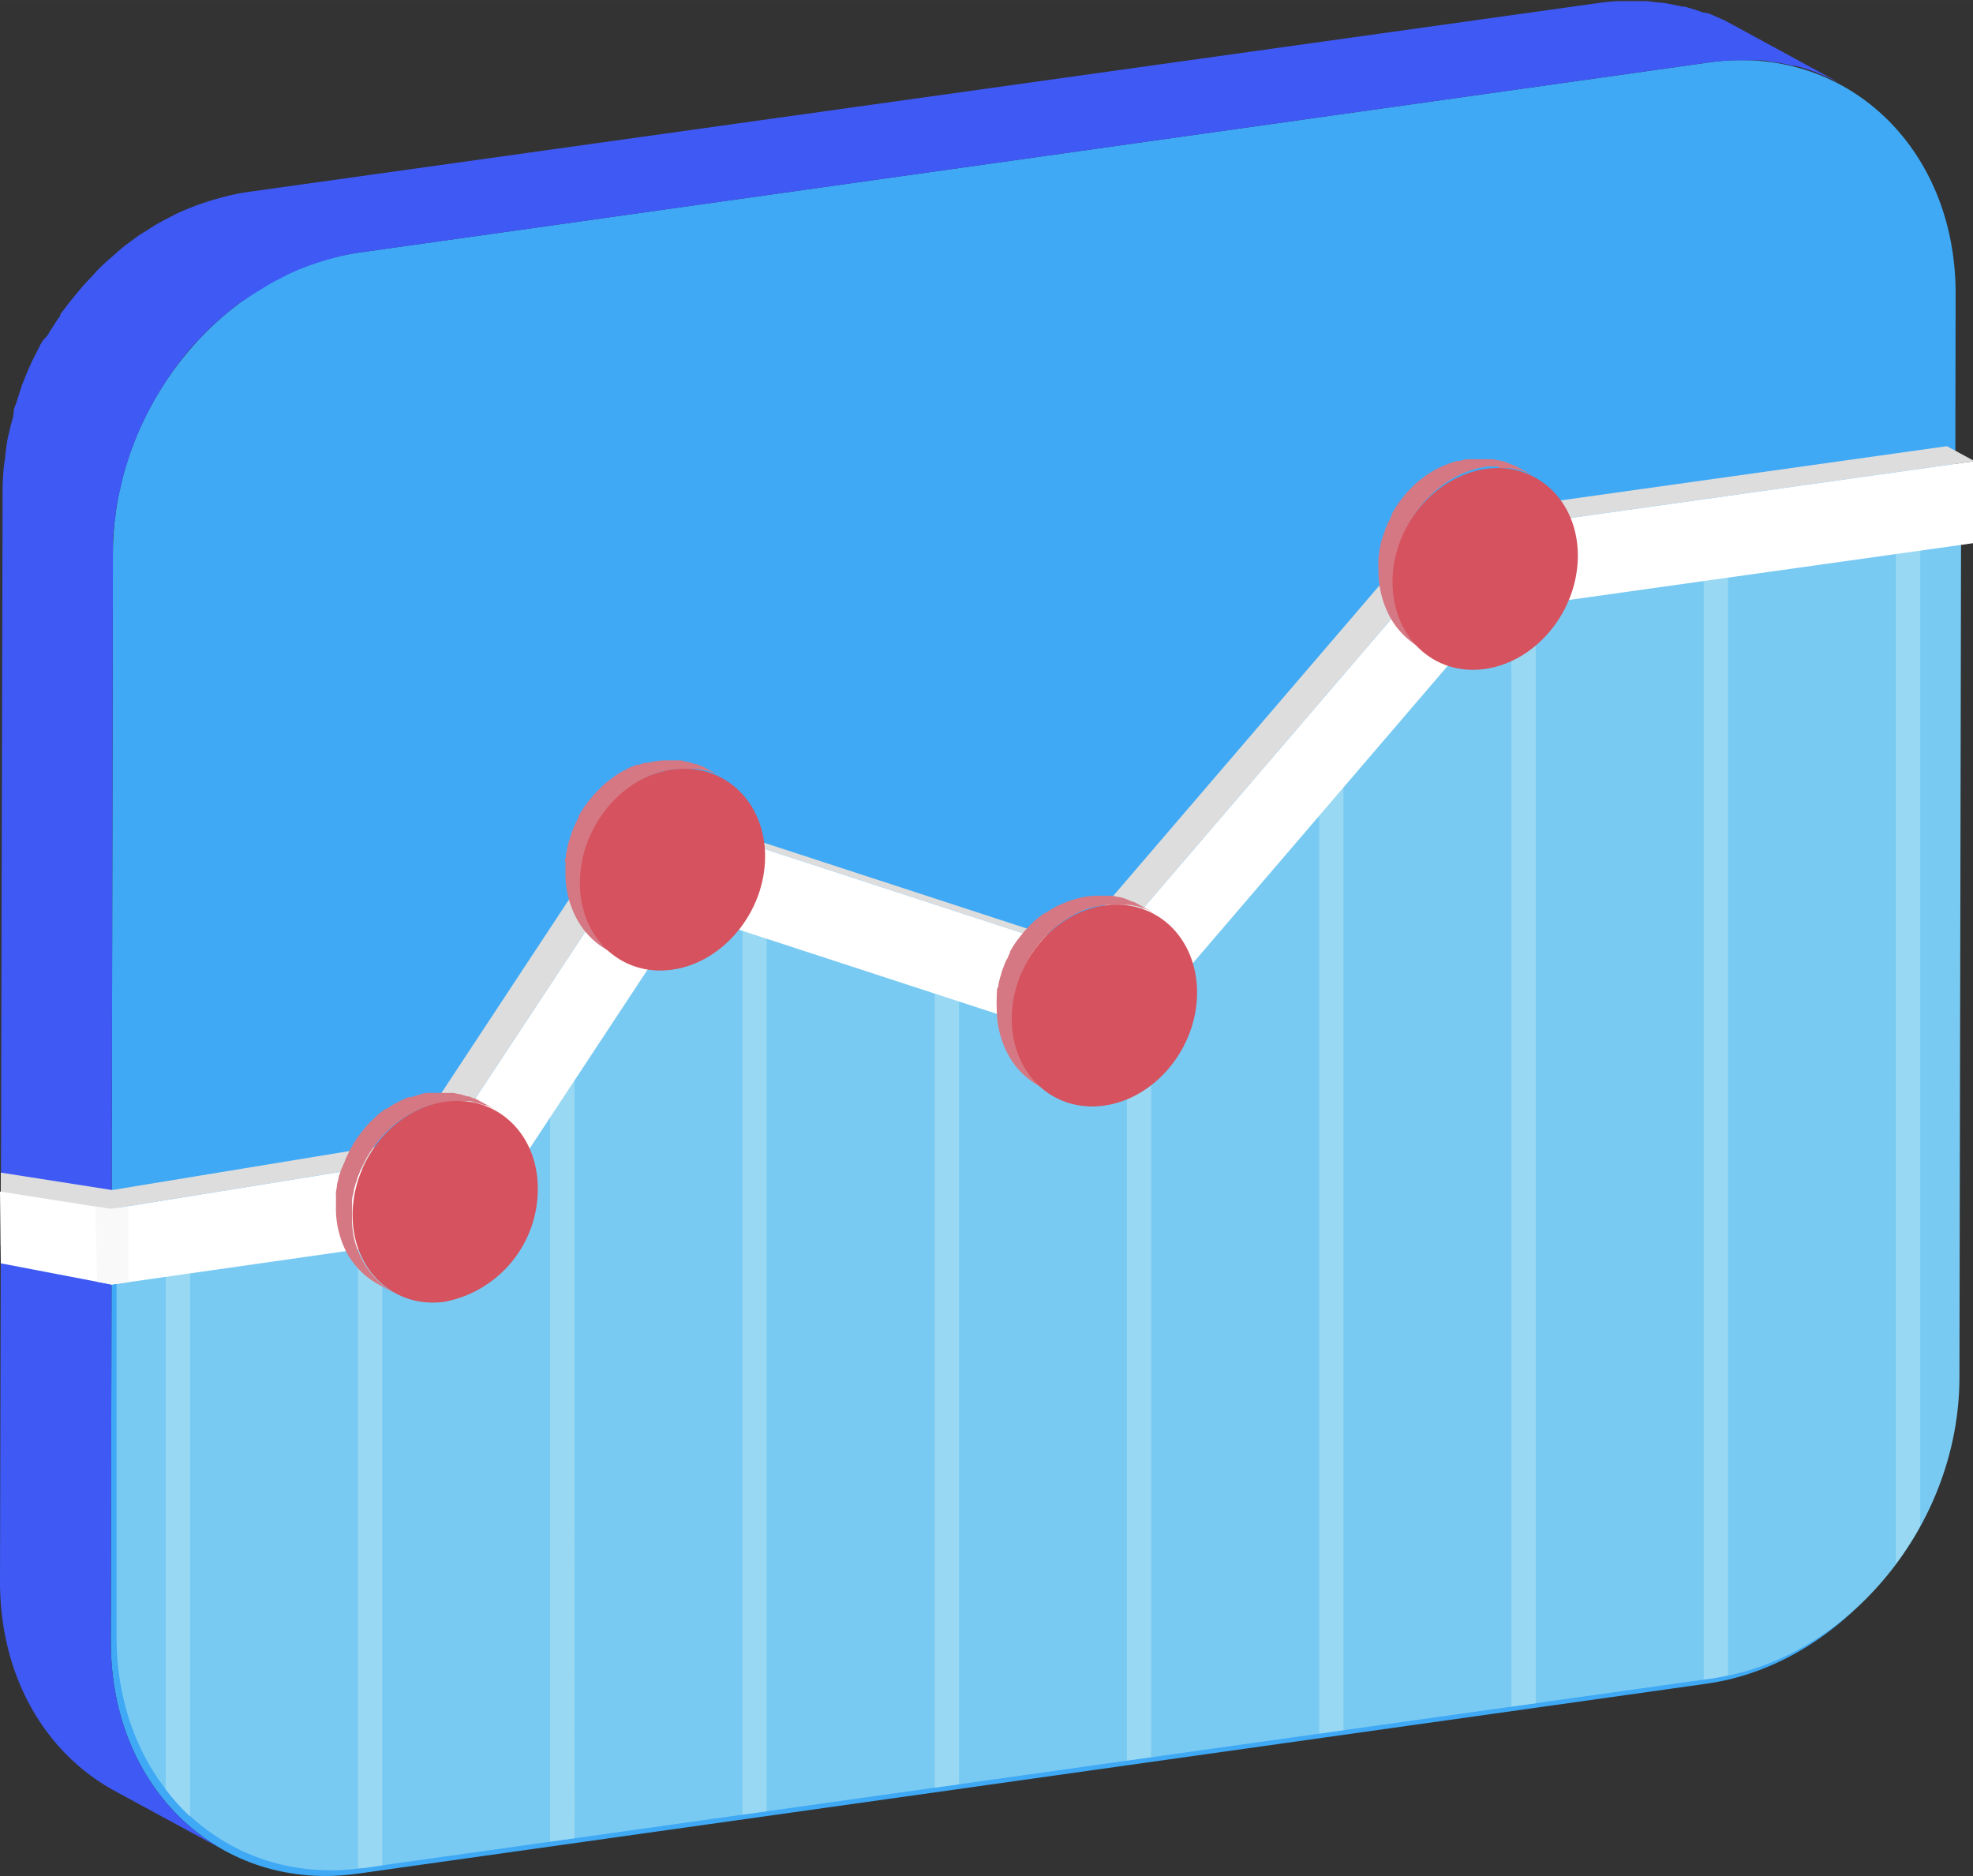 <?xml version="1.0" standalone="no"?><!DOCTYPE svg PUBLIC "-//W3C//DTD SVG 1.1//EN" "http://www.w3.org/Graphics/SVG/1.1/DTD/svg11.dtd"><svg class="icon" width="200px" height="190.16px" viewBox="0 0 1077 1024" version="1.1" xmlns="http://www.w3.org/2000/svg"><rect x="0" y="0" width="1077" height="1024" fill="#333333" stroke="none"/><path d="M933.038 34.048c74.34-10.408 134.629 46.165 134.481 126.378l-1.041 594.272c0 80.361-60.661 153.958-135.075 164.365l-736.409 103.704c-74.34 10.408-134.629-46.165-134.481-126.378l1.115-594.272c0-80.361 60.587-153.958 135.001-164.365z" fill="#3FA9F5" /><path d="M947.683 32.933h7.434a32.784 32.784 0 0 1 3.866 0c2.379 0 4.832 0 7.434 0.743l3.494 0.446a84.45 84.45 0 0 1 8.623 1.784h1.561c3.345 0.892 6.691 1.933 9.887 3.122 0.966 0 1.858 0.743 2.751 1.115 2.379 0.892 4.609 1.858 6.839 2.899s3.866 1.784 5.724 2.825l-60.513-32.933-4.089-2.156a9.887 9.887 0 0 1-1.561-0.669c-2.305-1.041-4.535-2.007-6.839-2.899L929.247 6.691c-3.197-1.189-6.542-2.23-9.887-3.122h-1.338c-2.825-0.669-5.724-1.264-8.623-1.784l-3.42-0.446c-2.379 0-4.758-0.595-7.434-0.743h-14.794a94.188 94.188 0 0 0-11.151 1.041L136.116 104.67c-4.163 0.595-8.252 1.412-12.34 2.379l-3.568 0.966c-3.048 0.818-6.096 1.71-9.144 2.751l-3.197 1.115c-3.791 1.412-7.434 2.899-11.151 4.609-1.041 0.446-2.007 1.041-3.048 1.561-2.974 1.487-5.873 3.048-8.772 4.683l-4.163 2.676c-1.858 1.189-3.717 2.23-5.501 3.494l-1.858 1.338-2.899 2.156c-2.602 1.933-5.129 3.94-7.434 6.096l-3.122 2.751-1.338 1.115c-2.676 2.453-5.278 4.906-7.434 7.434l-1.561 1.71c-1.487 1.561-2.974 3.048-4.386 4.683l-2.825 3.345-2.007 2.453q-3.791 4.683-7.434 9.59v0.595c0 0.223-0.743 1.115-1.189 1.71-2.007 3.048-4.014 6.17-5.873 9.292l-2.453 2.676c-0.595 0.966-1.189 1.933-1.71 2.974s-1.71 3.494-2.602 5.204-1.487 2.899-2.156 4.386c-1.487 3.197-2.825 6.468-4.163 9.813l-1.115 2.825a1.041 1.041 0 0 0 0 0.446c-0.966 2.453-1.635 4.906-2.453 7.434S7.434 223.019 7.434 225.249s-1.338 5.65-1.933 8.475-0.966 3.866-1.338 5.798c-0.595 3.271-0.966 6.468-1.338 9.739 0 1.635-0.52 3.271-0.669 4.906a141.245 141.245 0 0 0-0.743 14.868L0 863.307c0 52.038 24.829 93.668 62.52 114.186l60.513 32.858c-37.69-20.443-62.594-62.371-62.52-114.111l1.115-594.272c0-4.981 0-9.962 0.669-14.868 0-1.635 0.52-3.271 0.743-4.981 0-3.197 0.743-6.468 1.338-9.664 0.372-1.933 0.892-3.866 1.338-5.798s1.189-5.724 1.933-8.475 1.338-4.014 1.933-6.022 1.635-5.352 2.602-7.954l1.115-2.751c1.338-3.345 2.676-6.616 4.163-9.813 0.669-1.487 1.412-2.899 2.156-4.386 1.338-2.751 2.751-5.501 4.237-8.177l1.933-3.271c1.858-3.197 3.791-6.319 5.873-9.292l1.189-1.784c2.379-3.494 4.981-6.839 7.434-10.11l2.007-2.453c2.305-2.751 4.683-5.427 7.434-8.029l1.561-1.784c2.974-2.974 5.947-5.798 9.069-8.549l2.676-2.23q3.643-3.122 7.434-6.022L133.812 163.547c2.379-1.71 4.832-3.271 7.434-4.832s2.825-1.858 4.237-2.676c2.899-1.71 5.798-3.197 8.772-4.683l3.048-1.635c3.791-1.784 7.434-3.345 11.523-4.758 1.041-0.446 2.156-0.743 3.197-1.115 3.048-1.041 6.096-1.933 9.144-2.825l3.494-0.892a117.903 117.903 0 0 1 12.415-2.379l735.963-103.704c3.791-0.52 7.434-0.818 11.151-1.041z" fill="#3F59F5" /><path d="M1070.492 285.911l-0.892 465.813c0 80.361-60.587 153.958-135.001 164.439l-736.484 103.481c-74.34 10.482-134.629-46.165-134.481-126.378V688.906l177.746-25.052L360.399 483.208l237.144 77.388 203.096-236.772z" fill="#79CAF2" /><path d="M615.161 960.99l13.232-1.858V524.69l-13.232 15.463v420.837zM825.022 931.551l13.307-1.858V318.546l-13.307 1.858v611.147zM1034.883 853.569a170.981 170.981 0 0 0 13.307-20.592V289.033l-13.307 1.858zM929.99 916.758l4.609-0.595c2.899-0.446 5.798-1.115 8.623-1.71V303.752l-13.232 1.858zM720.129 417.789v528.481l13.232-1.858V402.327l-13.232 15.463zM90.471 976.675a112.327 112.327 0 0 0 13.307 14.868V683.182l-13.307 1.858zM195.439 670.321v349.397h2.676l10.556-1.487v-349.397zM510.268 532.272v443.511l13.232-1.858V536.584l-13.232-4.312zM405.3 990.503l13.232-1.858V502.388l-13.232-4.386v492.501zM300.333 574.423v430.799l13.307-1.858V554.277l-13.307 20.146z" fill="#99D8F2" /><path d="M1062.761 243.537l-278.031 39.028-199.305 232.386-239.151-78.057-122.661 185.998-162.432 26.688L0.446 640.065l-0.074 39.623 63.263 15.388 0.372 5.65-0.372-41.333 175.07-28.249 122.661-185.998 239.225 78.057 199.23-232.386 278.031-39.103-15.091-8.177z" fill="#DDDDDD" /><path d="M1077.852 251.714l-0.074 44.678-261.527 36.724L609.214 574.646 374.152 497.928 258.777 672.923 60.959 701.172 0.446 689.575 0 650.398l60.513 9.515 178.192-28.769 122.661-185.998 239.225 78.057 199.23-232.386 278.031-39.103z" fill="#FFFFFF" /><path d="M52.038 658.576l8.475 1.338 9.739-1.412v41.333l-9.292 1.338-7.88-1.487L52.038 658.576z" fill="#F9F9F9" /><path d="M611.221 493.913H616.648a23.194 23.194 0 0 1 3.271 0.669h0.595a35.237 35.237 0 0 1 3.717 1.115l1.041 0.446a15.388 15.388 0 0 1 2.528 1.115l2.156 1.041-9.515-5.204-1.561-0.818h-0.595c-0.818-0.446-1.71-0.743-2.528-1.115l-1.041-0.446a31.817 31.817 0 0 0-3.791-1.115h-0.52l-3.271-0.669h-9.515l-4.237 0.372a46.016 46.016 0 0 0-4.609 0.966L587.284 490.642l-3.42 1.041-1.189 0.446-4.163 1.71-1.189 0.595c-1.115 0.595-2.23 1.115-3.271 1.784l-1.561 0.966-2.082 1.338h-0.446c-1.784 1.338-3.643 2.751-5.352 4.237a8.475 8.475 0 0 0-0.818 0.818 41.259 41.259 0 0 0-3.568 3.643l-0.743 0.743-0.595 0.669-3.494 4.46-0.52 0.669a59.472 59.472 0 0 0-3.643 5.873 3.048 3.048 0 0 1 0 0.669 15.611 15.611 0 0 0-0.966 1.933c0 0.595-0.595 1.115-0.818 1.635a39.549 39.549 0 0 0-1.561 3.717l-0.446 1.041-0.892 2.751c0 0.818-0.52 1.561-0.669 2.305s-0.52 2.082-0.743 3.122 0 1.487-0.52 2.305-0.372 2.379-0.52 3.568a15.834 15.834 0 0 0 0 1.858 47.131 47.131 0 0 0 0 5.65 52.856 52.856 0 0 0 6.393 25.796 42.894 42.894 0 0 0 17.024 16.949l9.59 5.204a47.354 47.354 0 0 1-23.491-42.82 46.685 46.685 0 0 1 0-5.575v-1.858c0-1.189 0-2.379 0.52-3.643s0-1.412 0.52-2.156 0.446-2.156 0.743-3.197l0.669-2.23c0-0.966 0.669-2.007 1.041-2.974a5.798 5.798 0 0 1 0-1.041l1.561-3.717c0-0.52 0.52-1.115 0.818-1.635l1.338-2.602c1.115-2.007 2.379-4.014 3.643-5.947a2.899 2.899 0 0 0 0.595-0.743c1.115-1.561 2.305-3.048 3.494-4.46l1.338-1.487c1.189-1.264 2.379-2.453 3.643-3.643l1.115-1.041q2.602-2.23 5.352-4.237l2.453-1.635 1.561-0.966 3.271-1.784 1.189-0.595a43.786 43.786 0 0 1 4.312-1.784l1.189-0.446 3.42-1.041h1.338a47.429 47.429 0 0 1 4.683-0.892 37.69 37.69 0 0 1 4.163 0h4.089z" fill="#D57883" /><path d="M602.97 494.285c27.877-3.94 50.477 17.321 50.477 47.503s-22.748 57.762-50.7 61.702-50.551-17.395-50.477-47.503 22.748-57.911 50.7-61.702z" fill="#D5525E" /><path d="M819.075 255.58H824.502a23.194 23.194 0 0 1 3.271 0.669h0.595l3.717 1.189 1.041 0.446a15.388 15.388 0 0 1 2.528 1.115l2.156 1.041-9.515-5.204-1.561-0.818h-0.595c-0.818-0.446-1.71-0.743-2.528-1.115l-1.041-0.446a35.237 35.237 0 0 0-3.717-1.115h-0.595l-3.271-0.669h-13.753c-1.561 0-3.048 0.595-4.609 0.966h-1.338l-3.42 1.041-1.189 0.446-4.163 1.71-1.189 0.595c-1.115 0.595-2.23 1.115-3.271 1.784l-1.561 0.966-2.082 1.338c-1.858 1.338-3.643 2.751-5.427 4.237a8.475 8.475 0 0 0-0.818 0.818c-1.189 1.115-2.453 2.379-3.568 3.643a6.988 6.988 0 0 0-0.743 0.743l-0.595 0.669-3.494 4.46-0.446 0.669c-1.264 1.858-2.528 3.866-3.643 5.873a3.048 3.048 0 0 1 0 0.669 15.611 15.611 0 0 0-0.966 1.933c0 0.595-0.52 1.115-0.818 1.635l-1.561 3.717-0.446 1.041c0 0.892-0.595 1.858-0.892 2.751s-0.52 1.561-0.743 2.305-0.52 2.082-0.743 3.122-0.372 1.487-0.52 2.305 0 2.379-0.52 3.568v1.858a46.685 46.685 0 0 0 0 5.575 52.93 52.93 0 0 0 6.393 25.87 43.117 43.117 0 0 0 17.098 16.949l9.515 5.204a47.354 47.354 0 0 1-23.491-42.82v-7.434c0-1.189 0-2.453 0.52-3.643s0-1.412 0.52-2.156 0.446-2.156 0.743-3.197 0.446-1.487 0.743-2.23 0.595-2.007 0.966-2.974a5.798 5.798 0 0 1 0-1.041l1.561-3.717c0-0.52 0.52-1.115 0.818-1.635l1.412-2.602c1.115-2.007 2.305-4.014 3.643-5.947a6.393 6.393 0 0 0 0.52-0.743 52.038 52.038 0 0 1 3.568-4.46c0-0.52 0.818-0.966 1.264-1.487s2.379-2.453 3.643-3.643l1.115-1.041q2.602-2.23 5.352-4.237l2.453-1.635 1.561-0.966 3.271-1.784 1.189-0.595a43.786 43.786 0 0 1 4.312-1.784l1.189-0.446 3.42-1.041 1.338-0.372 4.683-0.892a39.326 39.326 0 0 1 4.163 0h1.264a17.916 17.916 0 0 1 1.858 0.966z" fill="#D57883" /><path d="M810.823 255.952c27.877-3.94 50.551 17.321 50.477 47.503s-22.748 57.762-50.7 61.702-50.477-17.395-50.477-47.503 22.748-57.465 50.7-61.702z" fill="#D5525E" /><path d="M375.49 419.722H380.917l3.271 0.669h0.52a30.702 30.702 0 0 1 3.717 1.115l1.115 0.446c0.818 0 1.71 0.669 2.528 1.115l2.156 1.041-9.59-5.204-1.487-0.818h-0.595l-2.602-1.115h-1.041a30.925 30.925 0 0 0-3.717-1.189h-0.52l-2.974-0.743h-9.59l-4.163 0.446-4.683 0.892h-1.264c-1.189 0.372-2.305 0.669-3.42 1.115h-1.264l-4.163 1.71-1.115 0.669-3.271 1.71a12.192 12.192 0 0 0-1.635 1.041l-2.007 1.264-0.595 0.595a47.8 47.8 0 0 0-5.352 4.237 8.475 8.475 0 0 0-0.818 0.818c-1.264 1.189-2.453 2.379-3.643 3.643l-0.743 0.743-0.52 0.743a51.294 51.294 0 0 0-3.494 4.46l-0.52 0.595a59.472 59.472 0 0 0-3.643 5.873 3.048 3.048 0 0 0 0 0.669l-1.041 2.007-0.743 1.561c-0.595 1.264-1.115 2.528-1.561 3.717l-0.446 1.041-0.892 2.825c0 0.743-0.52 1.487-0.743 2.305s-0.446 2.007-0.743 3.048 0 1.561-0.446 2.305 0 2.379-0.52 3.568 0 1.264 0 1.933v5.575a52.038 52.038 0 0 0 6.393 25.796 43.563 43.563 0 0 0 17.024 17.024l9.515 5.129a47.131 47.131 0 0 1-23.417-42.82v-5.575-1.784c0-0.595 0-2.453 0.52-3.643l0.446-2.156c0-1.115 0.52-2.156 0.743-3.271s0.52-1.487 0.743-2.23 0.595-2.007 0.966-2.974l0.446-0.966a40.813 40.813 0 0 1 1.561-3.791c0-0.52 0.52-1.041 0.818-1.635s0.892-1.71 1.338-2.602a59.472 59.472 0 0 1 3.643-5.873l0.595-0.818 3.494-4.46 1.338-1.412a41.259 41.259 0 0 1 3.568-3.643l1.115-1.115q2.528-2.23 5.352-4.237l2.528-1.635 1.561-0.966c1.041-0.669 2.156-1.189 3.271-1.784l1.189-0.595a43.786 43.786 0 0 1 4.312-1.784l1.189-0.446 3.42-1.041h1.338a46.016 46.016 0 0 1 4.609-0.966h8.326z" fill="#D57883" /><path d="M367.164 420.094c27.952-3.866 50.551 17.395 50.477 47.503s-22.748 57.762-50.7 61.702-50.477-17.395-50.402-47.503 22.674-58.059 50.625-61.702z" fill="#D5525E" /><path d="M251.417 600.962H256.769L260.189 602.152h0.52a30.925 30.925 0 0 1 3.717 1.189h1.115l2.528 1.115 2.156 1.041-9.59-5.204-1.487-0.743h-0.595l-2.602-1.115h-1.041l-3.717-1.189h-0.669a22.302 22.302 0 0 0-3.197-0.669H237.887a41.184 41.184 0 0 0-4.163 0q-2.379 0-4.683 0.892l-1.264 0.372-3.42 1.041h-1.264c-1.412 0.52-2.751 1.115-4.163 1.784l-1.115 0.595-3.271 1.71-1.635 1.041-2.007 1.264h-0.446a47.8 47.8 0 0 0-5.352 4.237 8.475 8.475 0 0 1-0.818 0.818c-1.264 1.189-2.453 2.379-3.643 3.643l-0.743 0.743-0.52 0.743a51.294 51.294 0 0 0-3.494 4.46l-0.52 0.595a60.587 60.587 0 0 0-3.643 5.947 1.635 1.635 0 0 0-0.372 0.595l-1.041 2.007c0 0.52-0.52 1.041-0.743 1.635a32.709 32.709 0 0 0-1.561 3.717l-0.446 0.966L185.849 639.322c0 0.743-0.52 1.487-0.743 2.305s-0.446 2.082-0.669 3.122a12.117 12.117 0 0 0-0.52 2.23c0 1.189-0.372 2.379-0.52 3.568s0 1.264 0 1.933v5.575a52.038 52.038 0 0 0 5.947 25.87 43.563 43.563 0 0 0 17.024 17.024L215.585 706.227a47.28 47.28 0 0 1-23.417-42.82v-5.575-1.858c0-0.595 0-2.453 0.52-3.643l0.446-2.156c0-1.115 0.52-2.156 0.743-3.197s0.52-1.487 0.743-2.23 0.595-2.082 0.966-3.048l0.446-0.966a40.813 40.813 0 0 1 1.561-3.791 15.76 15.76 0 0 1 0.818-1.561l1.338-2.676a59.472 59.472 0 0 1 3.643-5.873l0.595-0.743c1.115-1.561 2.305-3.048 3.494-4.46l1.338-1.487c1.115-1.264 2.305-2.453 3.568-3.643l1.115-1.041a47.8 47.8 0 0 1 5.352-4.237l2.528-1.635 1.561-1.041 3.271-1.71 1.189-0.669a43.786 43.786 0 0 1 4.312-1.784l1.189-0.372c1.115-0.446 2.23-0.743 3.42-1.115h1.338a45.942 45.942 0 0 1 4.609-0.892 40.961 40.961 0 0 1 4.237-0.446h4.089z" fill="#D57883" /><path d="M243.091 601.408c27.952-3.94 50.551 17.321 50.477 47.503a62.668 62.668 0 0 1-50.7 61.628c-27.877 3.94-50.477-17.321-50.402-47.429s22.674-57.836 50.625-61.702z" fill="#D5525E" /></svg>